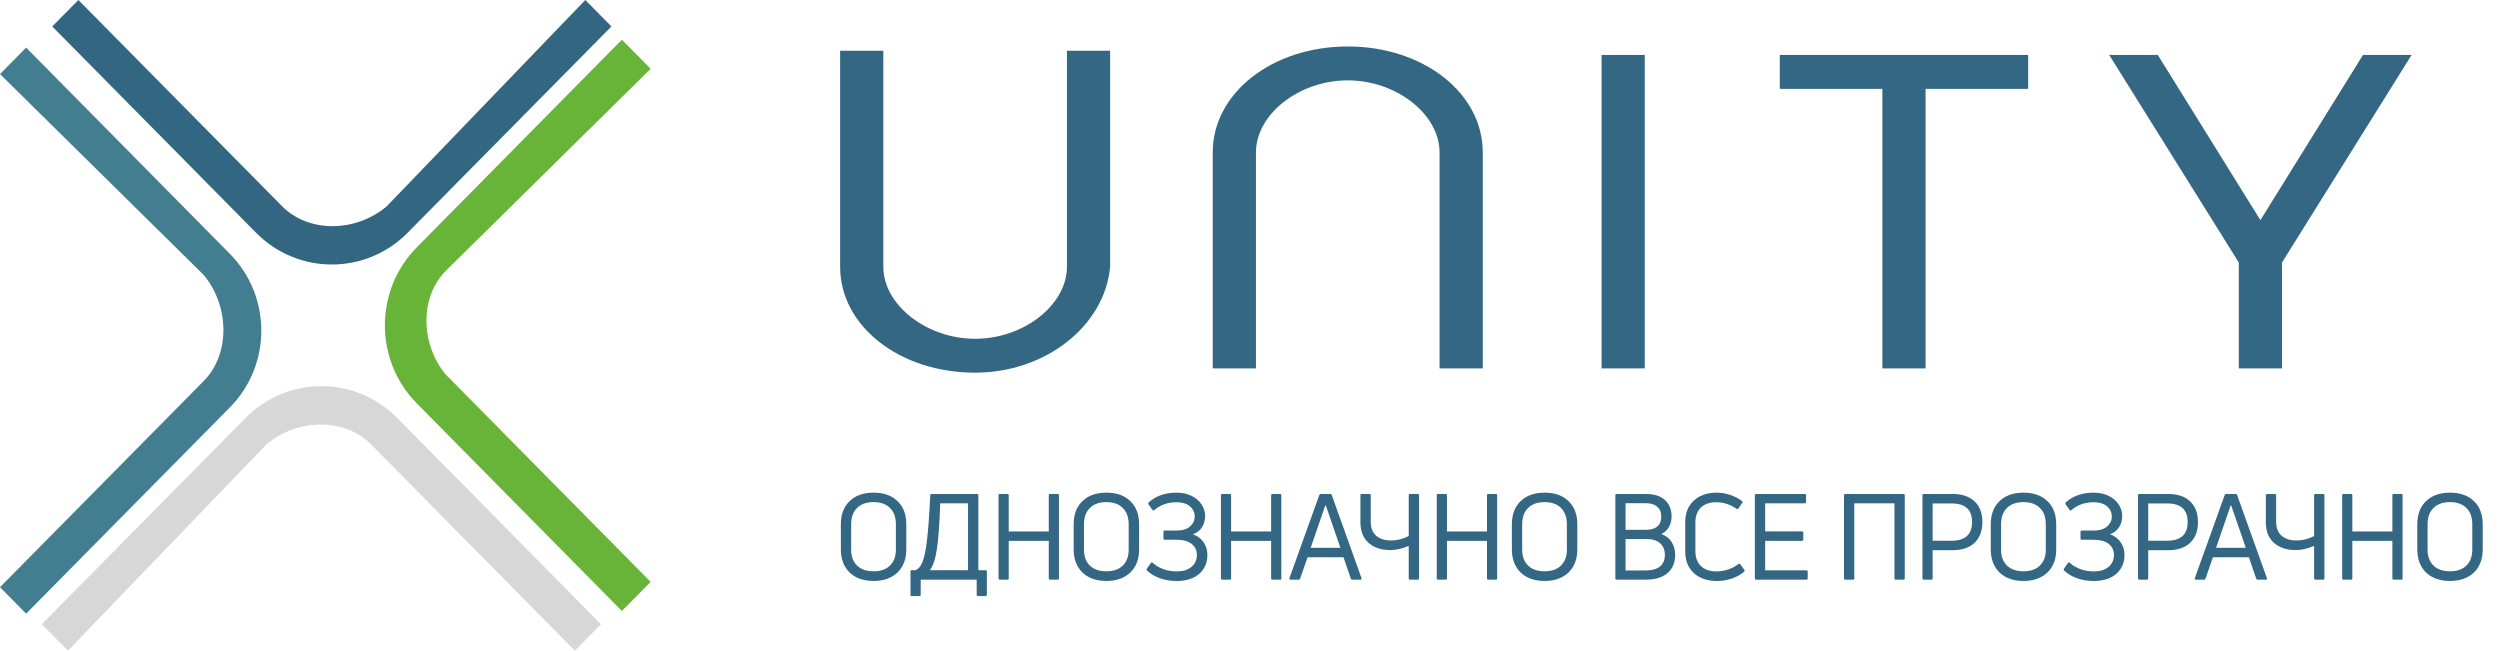 <svg width="146" height="38" viewBox="0 0 146 38" fill="none" xmlns="http://www.w3.org/2000/svg">
<path fill-rule="evenodd" clip-rule="evenodd" d="M3.967 38L2.441 36.456L14.344 24.407C16.786 21.935 20.754 21.935 23.195 24.407L35.098 36.456L33.572 38L21.669 25.952C20.143 24.407 17.396 24.407 15.565 25.952L3.967 38Z" fill="#D7D7D8"/>
<path fill-rule="evenodd" clip-rule="evenodd" d="M0 4.325L1.526 2.78L13.429 14.829C15.871 17.3 15.871 21.317 13.429 23.788L1.526 35.837L0 34.292L11.903 22.244C13.429 20.699 13.429 17.918 11.903 16.065L0 4.325Z" fill="#427E8F"/>
<path fill-rule="evenodd" clip-rule="evenodd" d="M34.182 0L35.708 1.545L23.805 13.593C21.364 16.065 17.396 16.065 14.954 13.593L3.051 1.545L4.577 0L16.48 12.049C18.006 13.593 20.753 13.593 22.584 12.049L34.182 0Z" fill="#326681"/>
<path fill-rule="evenodd" clip-rule="evenodd" d="M37.845 33.984L36.319 35.528L24.416 23.48C21.975 21.008 21.975 16.992 24.416 14.52L36.319 2.472L37.845 4.016L25.942 15.756C24.416 17.301 24.416 20.081 25.942 21.935L37.845 33.984Z" fill="#67B438" stroke="#67B438" stroke-width="0.216" stroke-miterlimit="10"/>
<path fill-rule="evenodd" clip-rule="evenodd" d="M56.947 21.764C52.532 21.764 49.063 19.042 49.063 15.579V2.962H51.586V15.579C51.586 17.805 54.109 19.785 56.947 19.785C59.786 19.785 62.309 17.805 62.309 15.579V2.962H64.832V15.579C64.517 19.042 61.047 21.764 56.947 21.764ZM137.999 3.209L132.007 12.857L126.015 3.209H123.177L130.746 15.331V21.516H133.269V15.331L140.838 3.209H137.999ZM118.446 3.209H103.939V5.188H109.931V21.516H112.454V5.188H118.446V3.209ZM96.054 21.516H93.531V3.209H96.054V21.516ZM86.593 21.516H84.07V8.899C84.07 6.672 81.547 4.693 78.709 4.693C75.87 4.693 73.347 6.672 73.347 8.899V21.516H70.824V8.899C70.824 5.435 74.293 2.714 78.709 2.714C83.124 2.714 86.593 5.435 86.593 8.899V21.516Z" fill="#336784"/>
<path d="M52.928 32.096C52.928 32.469 52.851 32.794 52.697 33.069C52.543 33.344 52.321 33.557 52.032 33.706C51.747 33.855 51.409 33.93 51.017 33.93C50.625 33.93 50.284 33.855 49.995 33.706C49.71 33.557 49.491 33.344 49.337 33.069C49.183 32.794 49.106 32.469 49.106 32.096V30.619C49.106 30.045 49.276 29.595 49.617 29.268C49.958 28.937 50.424 28.771 51.017 28.771C51.61 28.771 52.076 28.937 52.417 29.268C52.758 29.595 52.928 30.045 52.928 30.619V32.096ZM49.708 32.096C49.708 32.493 49.822 32.803 50.051 33.027C50.28 33.251 50.602 33.363 51.017 33.363C51.432 33.363 51.752 33.251 51.976 33.027C52.205 32.803 52.319 32.493 52.319 32.096V30.619C52.319 30.208 52.205 29.891 51.976 29.667C51.752 29.438 51.432 29.324 51.017 29.324C50.602 29.324 50.28 29.438 50.051 29.667C49.822 29.891 49.708 30.208 49.708 30.619V32.096ZM53.258 34.812C53.202 34.812 53.173 34.784 53.173 34.728V33.377C53.173 33.326 53.202 33.3 53.258 33.3H53.453C53.631 33.239 53.771 33.078 53.873 32.817C53.981 32.556 54.069 32.126 54.139 31.529C54.209 30.927 54.273 30.061 54.328 28.932C54.328 28.876 54.356 28.848 54.413 28.848H57.051C57.108 28.848 57.136 28.874 57.136 28.925V33.3H57.548C57.605 33.3 57.633 33.326 57.633 33.377V34.728C57.633 34.784 57.605 34.812 57.548 34.812H57.121C57.098 34.812 57.077 34.803 57.059 34.784C57.044 34.77 57.038 34.751 57.038 34.728V33.853H53.769V34.728C53.769 34.784 53.74 34.812 53.684 34.812H53.258ZM54.91 29.394C54.867 30.589 54.802 31.478 54.714 32.061C54.63 32.644 54.492 33.057 54.3 33.3H56.533V29.394H54.91ZM61.248 28.925C61.248 28.874 61.276 28.848 61.332 28.848H61.766C61.818 28.848 61.843 28.874 61.843 28.925V33.776C61.843 33.827 61.818 33.853 61.766 33.853H61.332C61.276 33.853 61.248 33.827 61.248 33.776V31.585H58.91V33.776C58.91 33.827 58.885 33.853 58.833 33.853H58.399C58.343 33.853 58.315 33.827 58.315 33.776V28.925C58.315 28.874 58.343 28.848 58.399 28.848H58.833C58.885 28.848 58.91 28.874 58.91 28.925V31.039H61.248V28.925ZM66.524 32.096C66.524 32.469 66.447 32.794 66.293 33.069C66.139 33.344 65.917 33.557 65.628 33.706C65.343 33.855 65.005 33.93 64.613 33.93C64.221 33.93 63.88 33.855 63.591 33.706C63.306 33.557 63.087 33.344 62.933 33.069C62.779 32.794 62.702 32.469 62.702 32.096V30.619C62.702 30.045 62.872 29.595 63.213 29.268C63.553 28.937 64.02 28.771 64.613 28.771C65.205 28.771 65.672 28.937 66.013 29.268C66.353 29.595 66.524 30.045 66.524 30.619V32.096ZM63.304 32.096C63.304 32.493 63.418 32.803 63.647 33.027C63.875 33.251 64.197 33.363 64.613 33.363C65.028 33.363 65.348 33.251 65.572 33.027C65.8 32.803 65.915 32.493 65.915 32.096V30.619C65.915 30.208 65.8 29.891 65.572 29.667C65.348 29.438 65.028 29.324 64.613 29.324C64.197 29.324 63.875 29.438 63.647 29.667C63.418 29.891 63.304 30.208 63.304 30.619V32.096ZM70.379 30.136C70.379 30.374 70.319 30.591 70.198 30.787C70.076 30.983 69.899 31.121 69.665 31.2C69.936 31.298 70.144 31.454 70.288 31.669C70.438 31.884 70.513 32.129 70.513 32.404C70.513 32.726 70.436 33.001 70.281 33.23C70.132 33.459 69.922 33.634 69.651 33.755C69.385 33.872 69.08 33.93 68.734 33.93C68.361 33.93 68.028 33.876 67.734 33.769C67.444 33.662 67.197 33.515 66.992 33.328C66.954 33.291 66.95 33.251 66.978 33.209L67.209 32.88C67.222 32.857 67.239 32.845 67.257 32.845C67.276 32.84 67.295 32.847 67.314 32.866C67.486 33.02 67.692 33.144 67.93 33.237C68.168 33.326 68.436 33.37 68.734 33.37C69.085 33.37 69.365 33.284 69.575 33.111C69.789 32.934 69.897 32.698 69.897 32.404C69.897 32.143 69.796 31.93 69.596 31.767C69.4 31.604 69.101 31.522 68.7 31.522H68.02C67.969 31.522 67.944 31.496 67.944 31.445V31.06C67.944 31.009 67.969 30.983 68.02 30.983H68.721C69.056 30.983 69.316 30.904 69.498 30.745C69.68 30.586 69.77 30.393 69.77 30.164C69.77 29.926 69.677 29.728 69.49 29.569C69.304 29.41 69.045 29.331 68.713 29.331C68.195 29.331 67.764 29.483 67.418 29.786C67.391 29.805 67.372 29.814 67.362 29.814C67.339 29.814 67.318 29.8 67.299 29.772L67.076 29.457C67.061 29.434 67.055 29.415 67.055 29.401C67.055 29.387 67.064 29.366 67.082 29.338C67.507 28.96 68.051 28.771 68.713 28.771C69.045 28.771 69.337 28.834 69.588 28.96C69.841 29.081 70.034 29.247 70.169 29.457C70.309 29.662 70.379 29.889 70.379 30.136ZM74.235 28.925C74.235 28.874 74.263 28.848 74.319 28.848H74.753C74.805 28.848 74.83 28.874 74.83 28.925V33.776C74.83 33.827 74.805 33.853 74.753 33.853H74.319C74.263 33.853 74.235 33.827 74.235 33.776V31.585H71.897V33.776C71.897 33.827 71.872 33.853 71.82 33.853H71.386C71.33 33.853 71.302 33.827 71.302 33.776V28.925C71.302 28.874 71.33 28.848 71.386 28.848H71.82C71.872 28.848 71.897 28.874 71.897 28.925V31.039H74.235V28.925ZM75.367 33.853C75.311 33.853 75.29 33.823 75.304 33.762L77.047 28.911C77.061 28.869 77.089 28.848 77.131 28.848H77.684C77.731 28.848 77.761 28.869 77.775 28.911L79.511 33.762C79.516 33.771 79.518 33.783 79.518 33.797C79.518 33.834 79.495 33.853 79.448 33.853H78.979C78.932 33.853 78.902 33.832 78.888 33.79L78.461 32.544H76.361L75.927 33.79C75.913 33.832 75.882 33.853 75.836 33.853H75.367ZM77.397 29.513L76.543 31.991H78.279L77.425 29.513H77.397ZM82.347 33.853C82.295 33.853 82.27 33.827 82.27 33.776V31.879C81.896 32.042 81.535 32.124 81.185 32.124C80.662 32.124 80.242 31.984 79.925 31.704C79.607 31.424 79.449 31.02 79.449 30.493V28.925C79.449 28.874 79.474 28.848 79.526 28.848H79.974C80.025 28.848 80.051 28.874 80.051 28.925V30.465C80.051 30.829 80.158 31.104 80.373 31.291C80.592 31.473 80.879 31.564 81.234 31.564C81.593 31.564 81.938 31.478 82.27 31.305V28.925C82.27 28.874 82.295 28.848 82.347 28.848H82.788C82.844 28.848 82.872 28.874 82.872 28.925V33.776C82.872 33.827 82.844 33.853 82.788 33.853H82.347ZM86.84 28.925C86.84 28.874 86.868 28.848 86.924 28.848H87.358C87.409 28.848 87.435 28.874 87.435 28.925V33.776C87.435 33.827 87.409 33.853 87.358 33.853H86.924C86.868 33.853 86.84 33.827 86.84 33.776V31.585H84.502V33.776C84.502 33.827 84.476 33.853 84.425 33.853H83.991C83.935 33.853 83.907 33.827 83.907 33.776V28.925C83.907 28.874 83.935 28.848 83.991 28.848H84.425C84.476 28.848 84.502 28.874 84.502 28.925V31.039H86.84V28.925ZM92.115 32.096C92.115 32.469 92.038 32.794 91.884 33.069C91.73 33.344 91.509 33.557 91.219 33.706C90.935 33.855 90.596 33.93 90.204 33.93C89.812 33.93 89.472 33.855 89.182 33.706C88.898 33.557 88.678 33.344 88.524 33.069C88.37 32.794 88.293 32.469 88.293 32.096V30.619C88.293 30.045 88.464 29.595 88.804 29.268C89.145 28.937 89.612 28.771 90.204 28.771C90.797 28.771 91.264 28.937 91.604 29.268C91.945 29.595 92.115 30.045 92.115 30.619V32.096ZM88.895 32.096C88.895 32.493 89.01 32.803 89.238 33.027C89.467 33.251 89.789 33.363 90.204 33.363C90.62 33.363 90.939 33.251 91.163 33.027C91.392 32.803 91.506 32.493 91.506 32.096V30.619C91.506 30.208 91.392 29.891 91.163 29.667C90.939 29.438 90.62 29.324 90.204 29.324C89.789 29.324 89.467 29.438 89.238 29.667C89.01 29.891 88.895 30.208 88.895 30.619V32.096ZM97.62 30.164C97.62 30.397 97.567 30.605 97.459 30.787C97.357 30.964 97.212 31.097 97.025 31.186C97.282 31.279 97.48 31.433 97.62 31.648C97.76 31.858 97.83 32.11 97.83 32.404C97.83 32.861 97.679 33.218 97.375 33.475C97.077 33.727 96.654 33.853 96.108 33.853H94.421C94.365 33.853 94.337 33.827 94.337 33.776V28.925C94.337 28.874 94.365 28.848 94.421 28.848H96.115C96.605 28.848 96.979 28.967 97.235 29.205C97.492 29.438 97.62 29.758 97.62 30.164ZM97.018 30.164C97.018 29.921 96.941 29.732 96.787 29.597C96.633 29.457 96.409 29.387 96.115 29.387H94.932V30.941H96.157C96.423 30.941 96.633 30.876 96.787 30.745C96.941 30.614 97.018 30.421 97.018 30.164ZM96.115 33.314C96.47 33.314 96.743 33.239 96.934 33.09C97.13 32.936 97.228 32.707 97.228 32.404C97.228 32.119 97.137 31.895 96.955 31.732C96.778 31.564 96.512 31.48 96.157 31.48H94.932V33.314H96.115ZM101.846 33.398C101.632 33.575 101.387 33.708 101.111 33.797C100.836 33.886 100.551 33.93 100.257 33.93C99.907 33.93 99.592 33.865 99.312 33.734C99.037 33.603 98.818 33.407 98.654 33.146C98.496 32.885 98.416 32.57 98.416 32.201V30.507C98.416 30.134 98.496 29.816 98.654 29.555C98.818 29.294 99.037 29.098 99.312 28.967C99.588 28.836 99.898 28.771 100.243 28.771C100.509 28.771 100.771 28.813 101.027 28.897C101.284 28.981 101.52 29.102 101.734 29.261C101.772 29.289 101.776 29.324 101.748 29.366L101.524 29.695C101.51 29.718 101.492 29.73 101.468 29.73C101.45 29.73 101.429 29.723 101.405 29.709C101.237 29.588 101.051 29.494 100.845 29.429C100.645 29.364 100.442 29.331 100.236 29.331C99.844 29.331 99.541 29.436 99.326 29.646C99.116 29.856 99.011 30.143 99.011 30.507V32.194C99.011 32.558 99.119 32.845 99.333 33.055C99.548 33.265 99.851 33.37 100.243 33.37C100.472 33.37 100.698 33.333 100.922 33.258C101.146 33.183 101.349 33.076 101.531 32.936C101.545 32.922 101.562 32.915 101.58 32.915C101.604 32.915 101.622 32.929 101.636 32.957L101.867 33.279C101.881 33.298 101.888 33.316 101.888 33.335C101.888 33.354 101.874 33.375 101.846 33.398ZM105.493 33.307C105.544 33.307 105.57 33.333 105.57 33.384V33.776C105.57 33.827 105.544 33.853 105.493 33.853H102.567C102.511 33.853 102.483 33.827 102.483 33.776V28.925C102.483 28.874 102.511 28.848 102.567 28.848H105.395C105.446 28.848 105.472 28.874 105.472 28.925V29.317C105.472 29.368 105.446 29.394 105.395 29.394H103.085V31.032H105.234C105.285 31.032 105.311 31.06 105.311 31.116V31.501C105.311 31.557 105.285 31.585 105.234 31.585H103.085V33.307H105.493ZM107.773 33.853C107.717 33.853 107.689 33.827 107.689 33.776V28.925C107.689 28.874 107.717 28.848 107.773 28.848H111.154C111.21 28.848 111.238 28.874 111.238 28.925V33.776C111.238 33.827 111.21 33.853 111.154 33.853H110.713C110.661 33.853 110.636 33.827 110.636 33.776V29.394H108.291V33.776C108.291 33.827 108.265 33.853 108.214 33.853H107.773ZM114.035 28.848C114.585 28.848 115.012 28.993 115.316 29.282C115.619 29.571 115.771 29.973 115.771 30.486C115.771 31.004 115.619 31.408 115.316 31.697C115.012 31.986 114.585 32.131 114.035 32.131H112.866V33.776C112.866 33.827 112.84 33.853 112.789 33.853H112.348C112.296 33.853 112.271 33.827 112.271 33.776V28.925C112.271 28.874 112.296 28.848 112.348 28.848H114.035ZM113.972 31.578C114.77 31.578 115.169 31.214 115.169 30.486C115.169 29.763 114.77 29.401 113.972 29.401H112.866V31.578H113.972ZM120.083 32.096C120.083 32.469 120.006 32.794 119.852 33.069C119.698 33.344 119.476 33.557 119.187 33.706C118.902 33.855 118.564 33.93 118.172 33.93C117.78 33.93 117.439 33.855 117.15 33.706C116.865 33.557 116.646 33.344 116.492 33.069C116.338 32.794 116.261 32.469 116.261 32.096V30.619C116.261 30.045 116.431 29.595 116.772 29.268C117.112 28.937 117.579 28.771 118.172 28.771C118.764 28.771 119.231 28.937 119.572 29.268C119.912 29.595 120.083 30.045 120.083 30.619V32.096ZM116.863 32.096C116.863 32.493 116.977 32.803 117.206 33.027C117.434 33.251 117.756 33.363 118.172 33.363C118.587 33.363 118.907 33.251 119.131 33.027C119.359 32.803 119.474 32.493 119.474 32.096V30.619C119.474 30.208 119.359 29.891 119.131 29.667C118.907 29.438 118.587 29.324 118.172 29.324C117.756 29.324 117.434 29.438 117.206 29.667C116.977 29.891 116.863 30.208 116.863 30.619V32.096ZM123.938 30.136C123.938 30.374 123.878 30.591 123.756 30.787C123.635 30.983 123.458 31.121 123.224 31.2C123.495 31.298 123.703 31.454 123.847 31.669C123.997 31.884 124.071 32.129 124.071 32.404C124.071 32.726 123.994 33.001 123.84 33.23C123.691 33.459 123.481 33.634 123.21 33.755C122.944 33.872 122.639 33.93 122.293 33.93C121.92 33.93 121.586 33.876 121.292 33.769C121.003 33.662 120.756 33.515 120.55 33.328C120.513 33.291 120.508 33.251 120.536 33.209L120.767 32.88C120.781 32.857 120.798 32.845 120.816 32.845C120.835 32.84 120.854 32.847 120.872 32.866C121.045 33.02 121.25 33.144 121.488 33.237C121.726 33.326 121.995 33.37 122.293 33.37C122.643 33.37 122.923 33.284 123.133 33.111C123.348 32.934 123.455 32.698 123.455 32.404C123.455 32.143 123.355 31.93 123.154 31.767C122.958 31.604 122.66 31.522 122.258 31.522H121.579C121.528 31.522 121.502 31.496 121.502 31.445V31.06C121.502 31.009 121.528 30.983 121.579 30.983H122.279C122.615 30.983 122.874 30.904 123.056 30.745C123.238 30.586 123.329 30.393 123.329 30.164C123.329 29.926 123.236 29.728 123.049 29.569C122.863 29.41 122.604 29.331 122.272 29.331C121.754 29.331 121.323 29.483 120.977 29.786C120.949 29.805 120.931 29.814 120.921 29.814C120.898 29.814 120.877 29.8 120.858 29.772L120.634 29.457C120.62 29.434 120.613 29.415 120.613 29.401C120.613 29.387 120.623 29.366 120.641 29.338C121.066 28.96 121.61 28.771 122.272 28.771C122.604 28.771 122.895 28.834 123.147 28.96C123.399 29.081 123.593 29.247 123.728 29.457C123.868 29.662 123.938 29.889 123.938 30.136ZM126.625 28.848C127.176 28.848 127.603 28.993 127.906 29.282C128.21 29.571 128.361 29.973 128.361 30.486C128.361 31.004 128.21 31.408 127.906 31.697C127.603 31.986 127.176 32.131 126.625 32.131H125.456V33.776C125.456 33.827 125.431 33.853 125.379 33.853H124.938C124.887 33.853 124.861 33.827 124.861 33.776V28.925C124.861 28.874 124.887 28.848 124.938 28.848H126.625ZM126.562 31.578C127.36 31.578 127.759 31.214 127.759 30.486C127.759 29.763 127.36 29.401 126.562 29.401H125.456V31.578H126.562ZM128.242 33.853C128.186 33.853 128.165 33.823 128.179 33.762L129.922 28.911C129.936 28.869 129.964 28.848 130.006 28.848H130.559C130.606 28.848 130.636 28.869 130.65 28.911L132.386 33.762C132.391 33.771 132.393 33.783 132.393 33.797C132.393 33.834 132.37 33.853 132.323 33.853H131.854C131.808 33.853 131.777 33.832 131.763 33.79L131.336 32.544H129.236L128.802 33.79C128.788 33.832 128.758 33.853 128.711 33.853H128.242ZM130.272 29.513L129.418 31.991H131.154L130.3 29.513H130.272ZM135.222 33.853C135.171 33.853 135.145 33.827 135.145 33.776V31.879C134.772 32.042 134.41 32.124 134.06 32.124C133.537 32.124 133.117 31.984 132.8 31.704C132.483 31.424 132.324 31.02 132.324 30.493V28.925C132.324 28.874 132.35 28.848 132.401 28.848H132.849C132.9 28.848 132.926 28.874 132.926 28.925V30.465C132.926 30.829 133.033 31.104 133.248 31.291C133.467 31.473 133.754 31.564 134.109 31.564C134.468 31.564 134.814 31.478 135.145 31.305V28.925C135.145 28.874 135.171 28.848 135.222 28.848H135.663C135.719 28.848 135.747 28.874 135.747 28.925V33.776C135.747 33.827 135.719 33.853 135.663 33.853H135.222ZM139.715 28.925C139.715 28.874 139.743 28.848 139.799 28.848H140.233C140.285 28.848 140.31 28.874 140.31 28.925V33.776C140.31 33.827 140.285 33.853 140.233 33.853H139.799C139.743 33.853 139.715 33.827 139.715 33.776V31.585H137.377V33.776C137.377 33.827 137.352 33.853 137.3 33.853H136.866C136.81 33.853 136.782 33.827 136.782 33.776V28.925C136.782 28.874 136.81 28.848 136.866 28.848H137.3C137.352 28.848 137.377 28.874 137.377 28.925V31.039H139.715V28.925ZM144.991 32.096C144.991 32.469 144.914 32.794 144.76 33.069C144.606 33.344 144.384 33.557 144.095 33.706C143.81 33.855 143.472 33.93 143.08 33.93C142.688 33.93 142.347 33.855 142.058 33.706C141.773 33.557 141.554 33.344 141.4 33.069C141.246 32.794 141.169 32.469 141.169 32.096V30.619C141.169 30.045 141.339 29.595 141.68 29.268C142.02 28.937 142.487 28.771 143.08 28.771C143.672 28.771 144.139 28.937 144.48 29.268C144.82 29.595 144.991 30.045 144.991 30.619V32.096ZM141.771 32.096C141.771 32.493 141.885 32.803 142.114 33.027C142.342 33.251 142.664 33.363 143.08 33.363C143.495 33.363 143.815 33.251 144.039 33.027C144.267 32.803 144.382 32.493 144.382 32.096V30.619C144.382 30.208 144.267 29.891 144.039 29.667C143.815 29.438 143.495 29.324 143.08 29.324C142.664 29.324 142.342 29.438 142.114 29.667C141.885 29.891 141.771 30.208 141.771 30.619V32.096Z" fill="#336784"/>
</svg>
